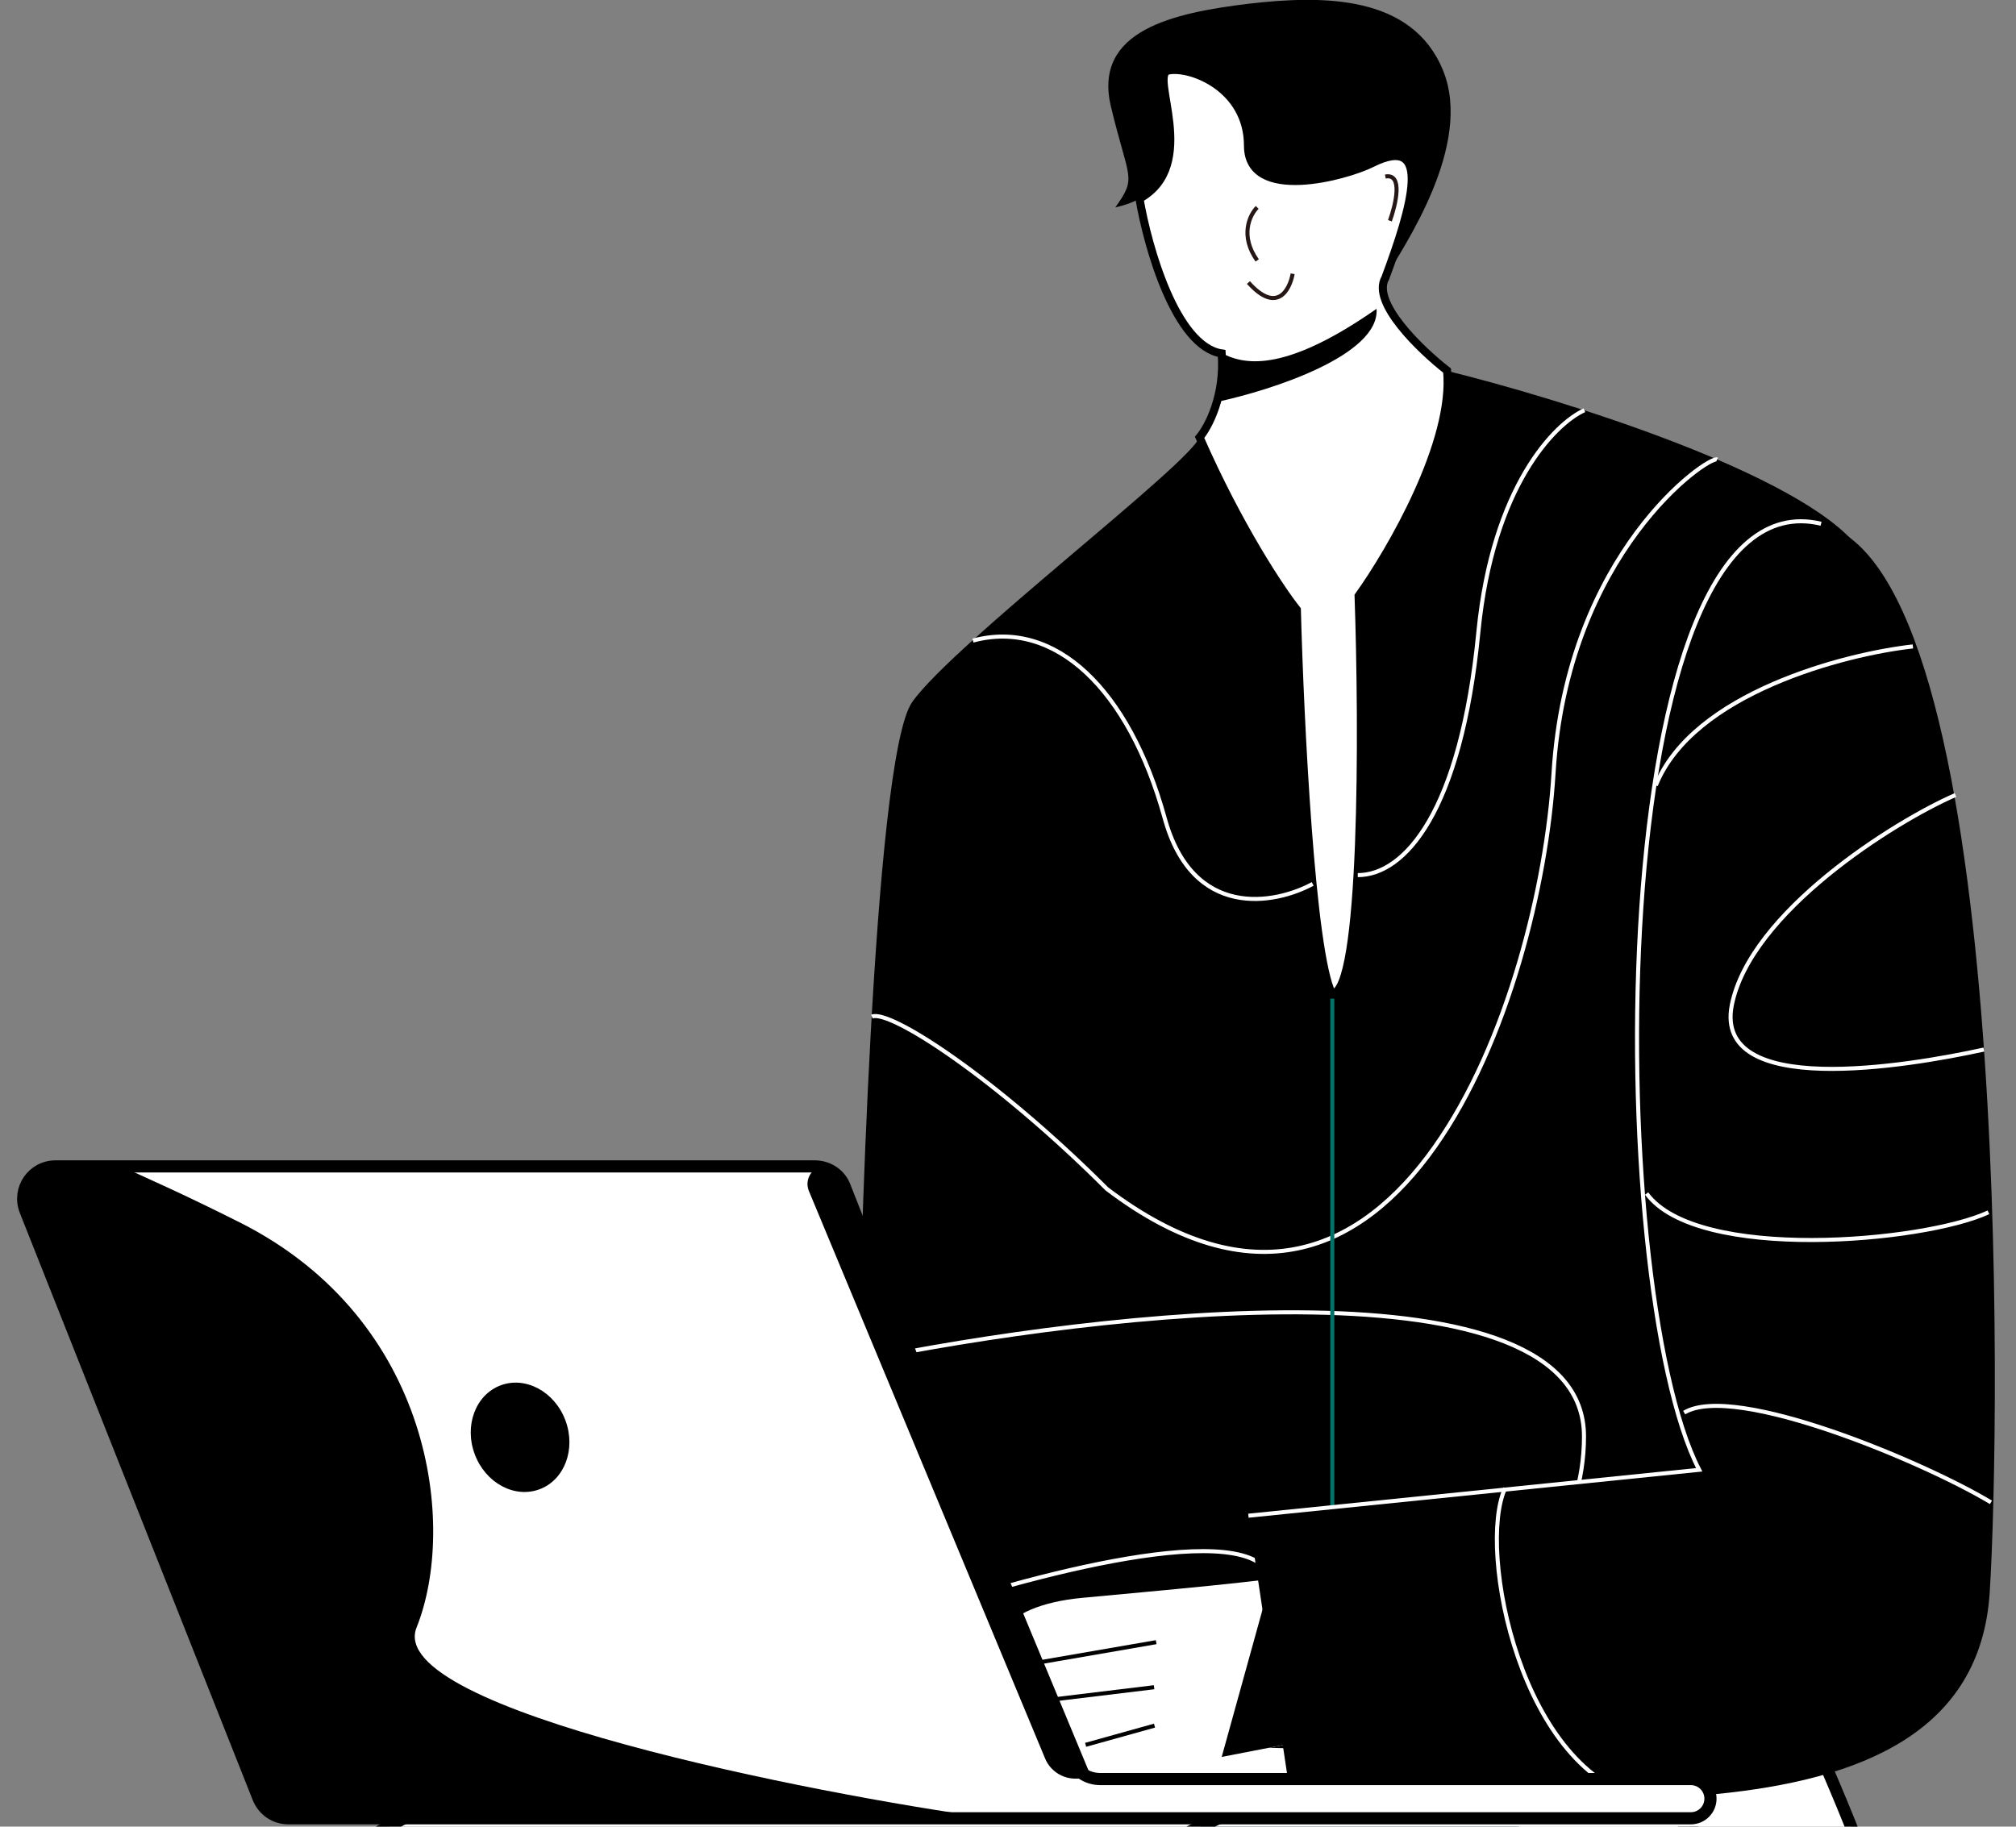 <?xml version="1.0" encoding="utf-8"?>
<!-- Generator: Adobe Illustrator 24.1.3, SVG Export Plug-In . SVG Version: 6.00 Build 0)  -->
<svg version="1.1" id="Layer_1" xmlns="http://www.w3.org/2000/svg" xmlns:xlink="http://www.w3.org/1999/xlink" x="0px" y="0px"
	 viewBox="0 0 483 437.7" style="enable-background:new 0 0 483 437.7;" xml:space="preserve">
<rect x="0" y="0" width="483" height="437.7" fill="#808080" stroke="none"/>
<style type="text/css">
	.st0{clip-path:url(#SVGID_2_);}
	.st1{clip-path:url(#SVGID_4_);}
	.st2{fill:#FFFFFF;}
	.st3{fill:none;stroke:#000000;stroke-width:2.911;}
	.st4{fill:#000001;}
	.st5{fill:#0E1729;}
	.st6{fill:#FFFFFF;stroke:#000000;stroke-width:2.911;}
	.st7{fill:#FFFFFF;stroke:#000000;stroke-width:1.941;}
	.st8{fill:none;stroke:#241715;stroke-width:0.97;}
	.st9{fill:none;stroke:#FFFFFF;stroke-width:0.97;}
	.st10{fill:none;stroke:#027269;stroke-width:0.97;}
	.st11{fill:none;stroke:#000000;stroke-width:0.97;}
</style>
<g>
	<defs>
		<rect id="SVGID_1_" x="-296" width="889" height="596"/>
	</defs>
	<clipPath id="SVGID_2_">
		<use xlink:href="#SVGID_1_"  style="overflow:visible;"/>
	</clipPath>
	<g class="st0">
		<g>
			<defs>
				<rect id="SVGID_3_" x="-296" width="889" height="596"/>
			</defs>
			<clipPath id="SVGID_4_">
				<use xlink:href="#SVGID_3_"  style="overflow:visible;"/>
			</clipPath>
			<g class="st1">
				<path class="st2" d="M91.5,438.7c-76,42.8-33.2,148.2-8.1,152.7c19.3,3.4,82.8,1.5,113.6,0l238.2-176.3l-139.4-19.2
					C253,395.9,152.2,404.5,91.5,438.7z"/>
				<path class="st3" d="M196.9,591.3C195.8,591.4,198.1,591.3,196.9,591.3z M196.9,591.3c-30.8,1.5-94.3,3.4-113.6,0
					c-25.1-4.4-67.9-109.9,8.1-152.7c60.8-34.2,161.5-42.8,204.3-42.8l139.4,19.2L196.9,591.3z"/>
				<path class="st4" d="M112.1,453.2c52.5-10,95.1,20.8,109.9,37.5c2.5-3.4,5.1-6.9,8-10.2C225.5,460.5,137.2,439.1,112.1,453.2z"
					/>
				<path class="st5" d="M191.6,593.5c1.9-0.1,3.6-0.2,5.3-0.2l194.6-144c-8.6-2.9-30.7-11.8-50.5-24.3
					C206.7,440.9,185.5,544,191.6,593.5z"/>
				<path class="st6" d="M413.7,593.3c96.6-31,21.4-171.1,21.4-176.3l-36.1-5c-184.1,11.4-211.4,125.6-202.1,181.2L228,849.2H308
					l6.9-255.9H413.7z"/>
				<path class="st4" d="M295.7,540.2c11.8,11.8,17.7,40.3,19.2,53.1H326C323,578.8,312.9,547.8,295.7,540.2z"/>
				<rect x="-202" y="593" width="796" height="3"/>
				<path class="st7" d="M310.7,146.1c-3.9-4.9-14-20.1-23.3-41.3c2.1-2.5,6.1-10,5.3-20.1c-11-1.7-17.7-25.4-19.7-37.1
					c14.6-8.1,2.2-29.8,6.9-30.7c5.3-1.1,19.1,4.2,19.1,18s23.6,7.3,29.7,4.2c14.8-7.4,9.5,10.6,3.2,27.5
					c-3.4,5.9,8.5,17.3,14.8,22.2c1.7,17-13.4,43.1-21.2,54c1.1,31.8,1.3,95.3-6.4,95.3C314.1,228.1,311.4,172.6,310.7,146.1z"/>
				<path class="st8" d="M301.2,49.7c-1.8,1.8-4.2,6.8,0,12.7"/>
				<path class="st8" d="M309.7,65.6c-0.7,3.9-3.8,9.7-10.6,2.1"/>
				<path class="st8" d="M333,52.9c1.4-3.9,3.2-11.4-1.1-10.6"/>
				<path d="M291.6,96.3c0.9-3.2,1.5-7.2,1.1-11.7c5.9,3.2,15.9,4.2,37.1-10.6C330.6,85.1,304.7,93.5,291.6,96.3z"/>
				<path d="M345.7,16.8c7.4,18-9.5,42.4-13.8,49.8c6.4-17,10.6-35-3.2-27.5c-6,3.2-29.7,9.5-29.7-4.2c0-13.8-13.8-19.1-19.1-18
					c-4.8,1,7.7,22.6-6.9,30.7c-1.6,0.9-3.5,1.6-5.8,2.1c5.3-7.4,3.2-6.4-1.1-24.4C262,7.3,281,3.1,299.1,0.9
					C317.1-1.2,338.3-1.2,345.7,16.8z"/>
				<path d="M445.3,131.3c-13.6-17.8-71.3-35.7-98.5-42.4c1.7,17-13.4,43.1-21.2,54c1.1,31.8,1.3,95.3-6.4,95.3
					c-5.1-10.2-7.8-65.7-8.5-92.2c-3.9-4.9-14-20.1-23.3-41.3c-2.1,6.4-59.3,49.8-68.9,63.6c-9.5,13.8-12.7,146.2-12.7,157.9
					c0,11.7-4.2,91.1,30.7,91.1c28,0,142.3,3.9,200.2,5.3C445.3,332.9,458.8,149.1,445.3,131.3z"/>
				<path class="st9" d="M205.8,326.2c57.9-12,173.7-25.2,173.7,18c0,43.2-53.7,67.7-80.5,74.5 M379.6,98.3
					c-7.1,3.2-22,18.3-25.4,53.1c-4.2,43.4-17.8,58.3-28.9,58.3 M314.5,211.8c-9,4.9-28.8,8.7-35.5-15.9
					c-8.5-30.7-26.2-47.7-45.9-42.4 M411.4,110.1c-2.1-0.9-36,22.2-39.2,75.2c-3.2,53-37.1,152.6-107,99.6
					c-26.5-26.5-52-43.1-56.3-41.3 M287.4,418.3c9.5-9.2,26.1-30.5,15.9-42.4c-10.2-11.9-65.8,4.2-92.3,13.8 M450.3,158.8
					c-22.9,14.1-65,59.1-50.6,126.1c12.7,38.1,35.9,34.3,46,27.5 M441.8,364.3c-13.7,0.2-39.8,11.9-34.7,57.5"/>
				<path class="st10" d="M319.2,417.3v-178"/>
				<path class="st2" d="M319.8,415.6l-5.2-38.7c-11.8,2.1-36.5,4.2-55.5,6c-19.9,1.9-25,12.4-11.6,15.7c-7-0.9-14.8,8.8-3.7,13.1
					c-8.2,2.9,8,6.2,16,6.2c-4.5,0.7-12.4,2-11.4,6.8C249.5,429.5,296.5,420.6,319.8,415.6z"/>
				<path d="M319.8,415.6l-5.2-38.7c-2.8,0.5-6.2,1-10.1,1.5L292.7,421C302.6,419.1,312.4,417.2,319.8,415.6z"/>
				<path class="st11" d="M260.1,418.1l16.5-4.6"/>
				<path class="st11" d="M247.6,407.8l28.9-3.5"/>
				<path class="st11" d="M247.5,398.6l29.5-5.1"/>
				<path d="M476.7,381.6c2.6-40.6,5.4-245-40.4-256.1c-52.9-12.7-52.2,182.3-29.2,226.7l-108,11l10.1,67.4
					C361.7,427,472.4,448.7,476.7,381.6z"/>
				<path class="st9" d="M436.3,125.5c-52.9-12.7-52.2,182.3-29.2,226.7l-108,11"/>
				<path class="st9" d="M458.3,154.9c-16.3,1.8-52.7,11.2-61.6,33.3 M468.5,190.5c-14.7,6.4-49.2,28.1-53.6,50.4
					c-4.3,22.3,41.7,14.7,60.4,10.6 M476.4,290.5c-15.5,7.2-69.8,12-81.9-4.5 M477,360c-15.9-9.6-61.5-28.8-73.5-21.5 M360.6,356.6
					c-6.8,14.7,3.8,68.7,33.9,74.6"/>
				<path class="st6" d="M13.3,279.5h181.9c3.2,0,6.1,1.9,7.2,4.9l54,137c1.2,3,4,4.9,7.2,4.9h141.5c2.6,0,4.7,2.1,4.7,4.7
					c0,2.6-2.1,4.7-4.7,4.7H69.1c-3.2,0-6-1.9-7.2-4.9L6.1,290.1C4.1,285,7.8,279.5,13.3,279.5z"/>
				<path d="M201.7,282.1l59.9,144.1h-4c-3.1,0-6-1.9-7.2-4.8l-56.6-136c-1.2-2.9,0.9-6,4-6C199.4,279.5,201,280.5,201.7,282.1z"/>
				<path d="M61.9,430.8L6.1,290.1c-2-5.1,1.7-10.6,7.2-10.6h14c1.2,0,2.3,0.3,3.3,0.7c5,2.3,13.3,5.9,27,12.8
					c46.1,23.3,51.9,72.8,42.2,97c-7.9,19.7,96.1,40,137,45.6H69.1C65.9,435.7,63.1,433.7,61.9,430.8z"/>
				<ellipse transform="matrix(0.936 -0.351 0.351 0.936 -113.036 65.731)" cx="124.7" cy="344.5" rx="11.6" ry="13.3"/>
			</g>
		</g>
	</g>
</g>
</svg>
